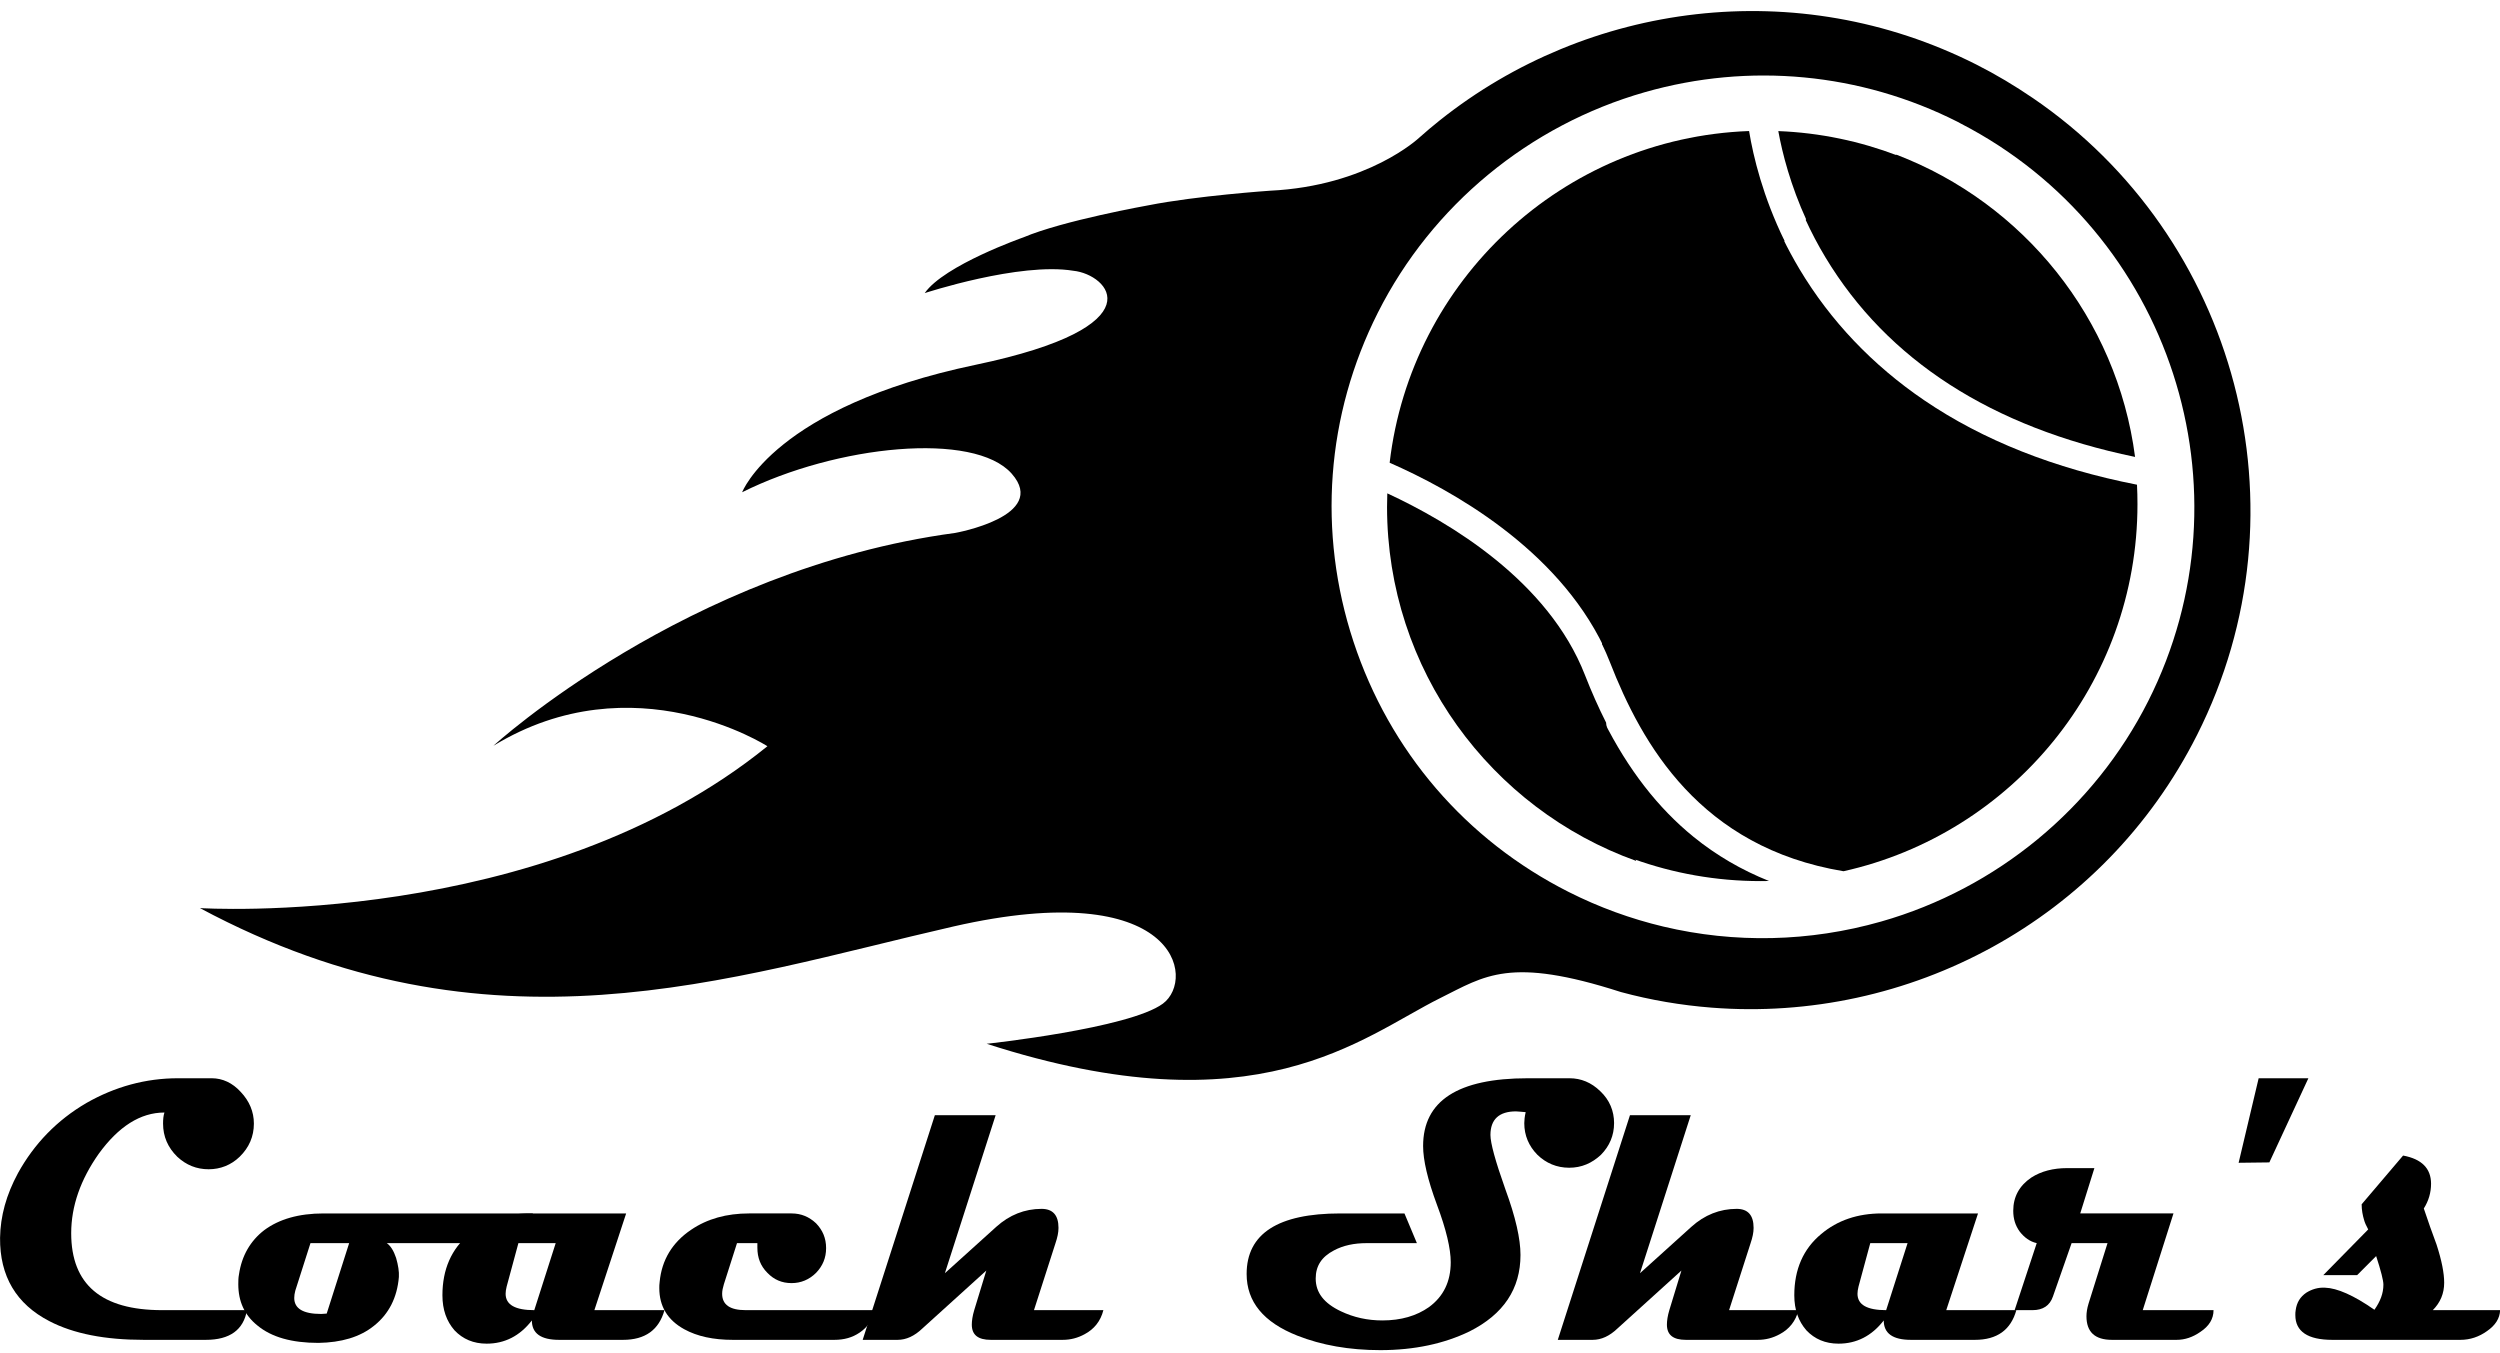 <?xml version="1.0" encoding="UTF-8"?>
<!DOCTYPE svg  PUBLIC '-//W3C//DTD SVG 1.1//EN'  'http://www.w3.org/Graphics/SVG/1.1/DTD/svg11.dtd'>
<svg fill="current" clip-rule="evenodd" fill-rule="evenodd" stroke-linejoin="round" stroke-miterlimit="2" version="1.1" viewBox="0 0 8498 4599" xml:space="preserve" xmlns="http://www.w3.org/2000/svg">
    <g transform="matrix(4.167 0 0 4.167 0 -1497)">
        <g transform="matrix(2.987 0 0 2.987 -1987.4 -1818.6)">
            <path d="m1152.7 794.89c-5.9-12.092-8.52-22.941-9.68-29.996-50.9 1.874-92.34 40.789-98.16 90.591 16.88 7.392 45.53 23.327 58.49 50.277 1.43-43.515 20.08-82.669 49.35-110.87z" fill-rule="nonzero"/>
        </g>
        <g transform="matrix(2.987 0 0 2.987 -1987.4 -1818.6)">
            <path d="m1151 764.91c1.1 6.05 3.32 14.778 7.76 24.462 7.66-6.675 15.97-12.634 24.8-17.783-10.18-3.892-21.12-6.23-32.56-6.679z" fill-rule="nonzero"/>
        </g>
        <g transform="matrix(2.987 0 0 2.987 -1987.4 -1818.6)">
            <path d="m1098.2 913.47c-10.02-25.717-36.97-41.747-53.98-49.627-0.04 1.225-0.07 2.452-0.07 3.687 0 44.553 28.37 82.467 68.03 96.692-4.18-12.009-6.98-24.662-8.21-37.773-2.05-4.059-3.97-8.374-5.77-12.979z" fill-rule="nonzero"/>
        </g>
        <g transform="matrix(2.987 0 0 2.987 -1988.9 -1820.8)">
            <path d="m1169.3 967.78c45.95-10.229 80.29-51.225 80.29-100.25 0-1.781-0.04-3.552-0.13-5.312-22.55-4.416-42.08-12.156-58.12-23.066-14.13-9.609-25.59-21.664-34.06-35.829-1.7-2.854-3.21-5.672-4.56-8.427-29.27 28.203-47.92 67.357-49.35 110.87 0.76 1.587 1.48 3.206 2.13 4.87 8.75 22.457 24.64 50.618 63.8 57.141z" fill-rule="nonzero"/>
        </g>
        <g transform="matrix(2.987 0 0 2.987 -1988.2 -1819.3)">
            <path d="m1248.7 854.13c-4.94-37.912-30.56-69.306-65.17-82.54-8.83 5.149-17.14 11.108-24.8 17.783 1.53 3.338 3.32 6.787 5.43 10.282 16.92 28.066 45.34 46.365 84.54 54.475z" fill-rule="nonzero"/>
        </g>
        <g transform="matrix(2.987 0 0 2.987 -1989.6 -1820.1)">
            <path d="m1149.2 970.21c-7.53-3.014-14.41-7.017-20.59-12.039-9.76-7.93-17.86-18.387-24.58-31.723 1.23 13.111 4.03 25.764 8.21 37.773 10.83 3.887 22.5 6.018 34.68 6.018 0.76 0 1.52-0.012 2.28-0.029z" fill-rule="nonzero"/>
        </g>
        <g transform="matrix(2.987 0 0 2.987 -1987.4 -1818.6)">
            <path d="m1252 920.62c-14.75 29.223-41.33 51.152-72.91 60.16-19.6 5.592-40.03 5.993-59.47 1.378-8.89-2.111-17.57-5.268-25.88-9.461-28.04-14.158-48.91-38.436-58.76-68.361-9.85-29.924-7.47-61.85 6.69-89.897 14.75-29.224 41.32-51.152 72.91-60.16 28.57-8.149 58.88-5.279 85.35 8.082 0.3 0.154 0.59 0.326 0.89 0.482 57.32 29.555 80.3 100.09 51.18 157.78zm-31.54-164.77c-4.87-3.319-9.98-6.389-15.38-9.116-49.03-24.751-106.08-16.963-146.47 15.194l0.02-0.03s-0.01 0.017-0.03 0.034c-1.94 1.545-3.84 3.152-5.7 4.809 0 0-13.94 13.163-40.72 14.452-0.01 1e-3 -0.02 0-0.03 1e-3 0 0-20.046 1.383-33.181 3.985h-3e-3s-23.332 4.163-34.174 8.77l3e-3 -2e-3s-21.597 7.577-26.91 15.207c0 0 25.929-8.515 40.606-6.098 9.504 0.978 23.451 15.17-26.71 25.68-54.891 11.502-63.758 34.807-63.758 34.807 25.818-12.904 63.384-16.694 73.624-5.073 10.24 11.623-15.467 16.185-15.467 16.185-73.368 9.847-126.08 58.123-126.08 58.123 38.339-23.401 74.827 0.124 74.827 0.124-61.86 50.193-154.98 44.206-154.98 44.206 79.291 42.485 144.62 18.999 205.73 5.031 61.112-13.969 66.406 14.3 57.255 21.064-9.151 6.77-48.121 10.96-48.121 10.96 73.991 23.9 102.36-1.79 123.86-12.48 12.3-6.11 18.95-11.426 49.34-1.65 8.19 2.22 16.47 3.61 24.75 4.26 53.55 4.22 106.92-23.593 132.58-74.428 31.15-61.702 10.77-136.1-44.88-174.02z" fill-rule="nonzero"/>
        </g>
    </g>
    <g transform="matrix(2.709 0 0 2.987 -6741.5 -10972)">
        <g transform="matrix(433.33 0 0 433.33 2470 5198)">
            <path d="m0.778-0.568c0 0.034-0.014 0.063-0.041 0.087-0.025 0.022-0.056 0.033-0.09 0.033-0.035 0-0.065-0.011-0.091-0.033-0.027-0.024-0.041-0.053-0.041-0.087 0-0.011 1e-3 -0.021 4e-3 -0.029-0.07 0-0.133 0.037-0.19 0.108-0.053 0.068-0.08 0.138-0.08 0.209 0 0.135 0.088 0.202 0.263 0.202h0.246c-0.01 0.052-0.05 0.078-0.119 0.078h-0.18c-0.112-0-0.203-0.016-0.273-0.049-0.096-0.045-0.144-0.118-0.143-0.219 1e-3 -0.057 0.018-0.113 0.052-0.17 0.047-0.077 0.113-0.139 0.198-0.184 0.083-0.043 0.172-0.065 0.265-0.065h0.098c0.031 0 0.06 0.012 0.084 0.036 0.025 0.024 0.038 0.052 0.038 0.083z" fill-rule="nonzero"/>
        </g>
        <g transform="matrix(433.33 0 0 433.33 2797.1 5198)">
            <path d="m0.831-0.332c-0.013 0.052-0.052 0.078-0.117 0.078h-0.306c0.011 7e-3 0.02 0.02 0.027 0.039 6e-3 0.019 9e-3 0.036 8e-3 0.05-5e-3 0.054-0.029 0.097-0.072 0.128-0.041 0.03-0.095 0.044-0.161 0.045-0.077 0-0.136-0.015-0.177-0.046-0.037-0.027-0.055-0.063-0.055-0.108 0-8e-3 0-0.017 2e-3 -0.026 8e-3 -0.049 0.033-0.088 0.073-0.116 0.043-0.029 0.1-0.044 0.172-0.044h0.606zm-0.532 0.078h-0.112l-0.044 0.125c-2e-3 7e-3 -3e-3 0.013-3e-3 0.019 0 0.028 0.026 0.042 0.078 0.042 6e-3 0 0.011-1e-3 0.016-1e-3l0.065-0.185z" fill-rule="nonzero"/>
        </g>
        <g transform="matrix(433.33 0 0 433.33 3048.9 5198)">
            <path d="m0.631-0.078c-0.016 0.052-0.056 0.078-0.12 0.078h-0.185c-0.053-0-0.079-0.017-0.079-0.051-0.035 0.041-0.079 0.061-0.131 0.061-0.038 0-0.069-0.012-0.093-0.035-0.023-0.024-0.035-0.054-0.035-0.092 0-0.068 0.026-0.122 0.078-0.161 0.047-0.036 0.106-0.054 0.175-0.054h0.279l-0.092 0.254h0.203zm-0.315-0.176h-0.108l-0.034 0.114c-2e-3 7e-3 -3e-3 0.014-3e-3 0.019 0 0.029 0.028 0.043 0.083 0.043l0.062-0.176z" fill-rule="nonzero"/>
        </g>
        <g transform="matrix(433.33 0 0 433.33 3321.9 5198)">
            <path d="m0.611-0.078c-7e-3 0.025-0.022 0.045-0.045 0.059-0.021 0.013-0.045 0.019-0.073 0.019h-0.294c-0.056-0-0.103-9e-3 -0.141-0.028-0.048-0.024-0.072-0.06-0.072-0.108 0-5e-3 0-0.01 1e-3 -0.016 6e-3 -0.058 0.037-0.104 0.091-0.137 0.047-0.029 0.103-0.043 0.168-0.043h0.123c0.028 0 0.051 9e-3 0.071 0.026 0.019 0.018 0.029 0.039 0.029 0.065s-0.01 0.047-0.029 0.065c-0.02 0.018-0.044 0.027-0.071 0.027-0.028 0-0.051-9e-3 -0.07-0.027-0.02-0.018-0.029-0.04-0.029-0.066v-0.012h-0.059l-0.038 0.108c-3e-3 9e-3 -5e-3 0.017-5e-3 0.025 0 0.029 0.023 0.043 0.068 0.043h0.375z" fill-rule="nonzero"/>
        </g>
        <g transform="matrix(433.33 0 0 433.33 3583.6 5198)">
            <path d="m0.668-0.078c-8e-3 0.029-0.027 0.05-0.054 0.063-0.02 0.01-0.041 0.015-0.064 0.015h-0.208c-0.037-0-0.055-0.013-0.055-0.04 0-0.01 2e-3 -0.023 7e-3 -0.038l0.035-0.104-0.185 0.152c-0.023 0.02-0.047 0.03-0.072 0.03h-0.101l0.209-0.59h0.176l-0.147 0.415 0.149-0.122c0.038-0.031 0.082-0.047 0.131-0.047 0.032 0 0.049 0.016 0.049 0.05 0 0.012-3e-3 0.025-9e-3 0.041l-0.062 0.175h0.201z" fill-rule="nonzero"/>
        </g>
        <g transform="matrix(433.33 0 0 433.33 4038.5 5198)">
            <path d="m1.097-0.569c0 0.032-0.013 0.06-0.038 0.083-0.026 0.022-0.056 0.034-0.092 0.034s-0.067-0.012-0.092-0.034c-0.025-0.023-0.038-0.051-0.038-0.083 0-7e-3 1e-3 -0.017 4e-3 -0.029-0.015-1e-3 -0.024-2e-3 -0.028-2e-3 -0.049 0-0.074 0.021-0.074 0.062 0 0.021 0.014 0.068 0.043 0.142 0.03 0.074 0.044 0.131 0.044 0.173 0 0.089-0.049 0.156-0.148 0.201-0.073 0.032-0.159 0.049-0.258 0.049-0.09 0-0.17-0.013-0.24-0.038-0.098-0.035-0.147-0.089-0.147-0.162 0-0.106 0.091-0.159 0.271-0.159h0.186l0.036 0.078h-0.145c-0.037 0-0.068 6e-3 -0.095 0.019-0.036 0.017-0.053 0.041-0.053 0.074 0 0.037 0.024 0.065 0.073 0.086 0.037 0.016 0.077 0.024 0.12 0.024 0.054 0 0.099-0.012 0.135-0.035 0.042-0.028 0.063-0.067 0.063-0.118 0-0.035-0.013-0.086-0.04-0.151-0.027-0.066-0.04-0.117-0.04-0.154 0-0.119 0.101-0.178 0.303-0.178h0.121c0.033 0 0.063 0.011 0.089 0.034 0.027 0.023 0.04 0.052 0.04 0.084z" fill-rule="nonzero"/>
        </g>
        <g transform="matrix(433.33 0 0 433.33 4455.8 5198)">
            <path d="m0.668-0.078c-8e-3 0.029-0.027 0.05-0.054 0.063-0.02 0.01-0.041 0.015-0.064 0.015h-0.208c-0.037-0-0.055-0.013-0.055-0.04 0-0.01 2e-3 -0.023 7e-3 -0.038l0.035-0.104-0.185 0.152c-0.023 0.02-0.047 0.03-0.072 0.03h-0.101l0.209-0.59h0.176l-0.147 0.415 0.149-0.122c0.038-0.031 0.082-0.047 0.131-0.047 0.032 0 0.049 0.016 0.049 0.05 0 0.012-3e-3 0.025-9e-3 0.041l-0.062 0.175h0.201z" fill-rule="nonzero"/>
        </g>
        <g transform="matrix(433.33 0 0 433.33 4745.2 5198)">
            <path d="m0.631-0.078c-0.016 0.052-0.056 0.078-0.12 0.078h-0.185c-0.053-0-0.079-0.017-0.079-0.051-0.035 0.041-0.079 0.061-0.131 0.061-0.038 0-0.069-0.012-0.093-0.035-0.023-0.024-0.035-0.054-0.035-0.092 0-0.068 0.026-0.122 0.078-0.161 0.047-0.036 0.106-0.054 0.175-0.054h0.279l-0.092 0.254h0.203zm-0.315-0.176h-0.108l-0.034 0.114c-2e-3 7e-3 -3e-3 0.014-3e-3 0.019 0 0.029 0.028 0.043 0.083 0.043l0.062-0.176z" fill-rule="nonzero"/>
        </g>
        <g transform="matrix(433.33 0 0 433.33 5018.2 5198)">
            <path d="m0.572-0.078c0 0.023-0.013 0.042-0.038 0.057-0.022 0.014-0.045 0.021-0.069 0.021h-0.187c-0.05-0-0.074-0.021-0.074-0.062 0-0.01 2e-3 -0.021 6e-3 -0.033l0.055-0.159h-0.104l-0.054 0.14c-9e-3 0.024-0.029 0.036-0.059 0.036h-0.052l0.064-0.176c-0.02-4e-3 -0.036-0.015-0.049-0.03-0.013-0.016-0.019-0.034-0.019-0.055 0-0.037 0.018-0.066 0.052-0.087 0.029-0.017 0.064-0.025 0.104-0.025h0.079l-0.041 0.119h0.27l-0.089 0.254h0.205z" fill-rule="nonzero"/>
        </g>
        <g transform="matrix(433.33 0 0 433.33 5265.9 5198)">
            <path d="m0.275-0.687-0.113 0.221-0.089 1e-3 0.058-0.222h0.144z" fill-rule="nonzero"/>
        </g>
        <g transform="matrix(433.33 0 0 433.33 5370 5198)">
            <path d="m0.59-0.078c-1e-3 0.022-0.014 0.04-0.038 0.055-0.023 0.015-0.049 0.023-0.077 0.023h-0.371c-0.071-0-0.107-0.022-0.107-0.065 0-4e-3 0-9e-3 1e-3 -0.013 3e-3 -0.02 0.013-0.035 0.031-0.046 0.016-9e-3 0.034-0.014 0.054-0.013 0.035 1e-3 0.083 0.02 0.143 0.058 0.017-0.022 0.026-0.043 0.026-0.066 0-0.011-7e-3 -0.036-0.021-0.075l-0.055 0.05h-0.098l0.13-0.12c-6e-3 -0.01-0.01-0.018-0.012-0.025-4e-3 -0.012-7e-3 -0.026-7e-3 -0.041l0.12-0.128c0.054 9e-3 0.081 0.034 0.081 0.074 0 0.023-7e-3 0.045-0.021 0.065 0.012 0.032 0.024 0.064 0.037 0.095 0.015 0.042 0.022 0.075 0.022 0.1 0 0.028-0.011 0.052-0.033 0.072h0.195z" fill-rule="nonzero"/>
        </g>
    </g>
</svg>